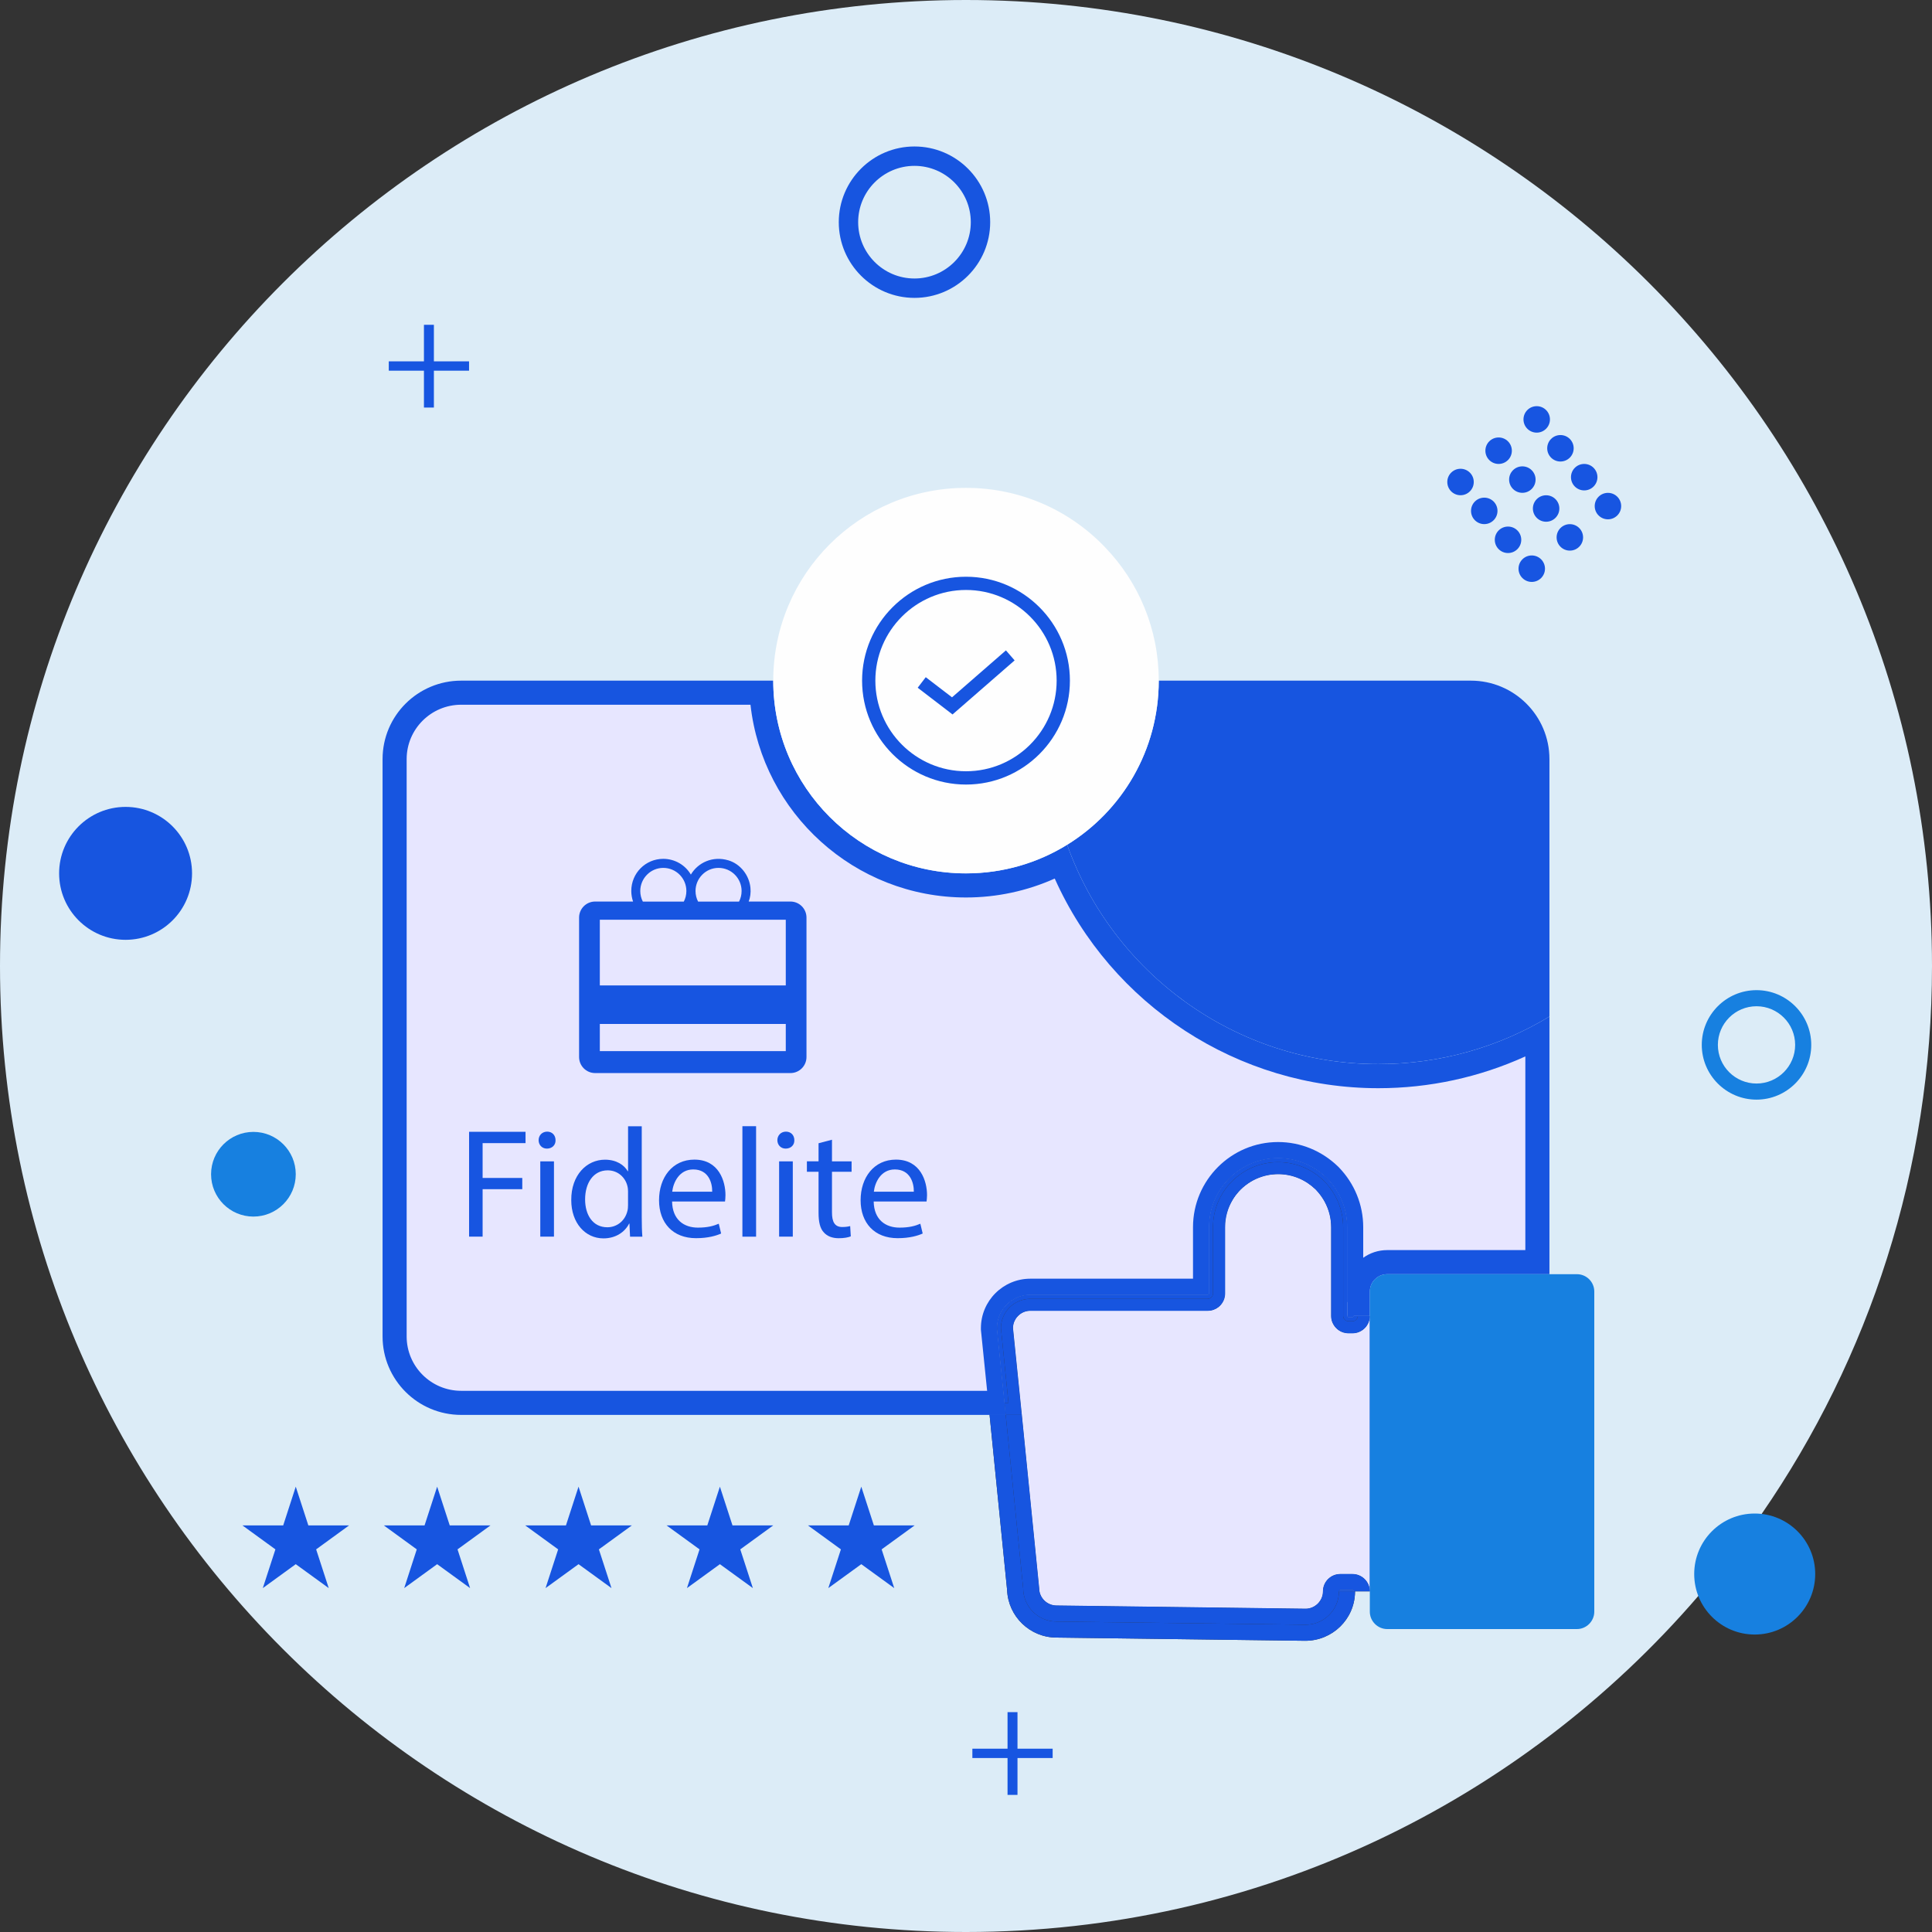 <?xml version="1.0" encoding="utf-8"?>
<!-- Generator: Adobe Illustrator 23.0.1, SVG Export Plug-In . SVG Version: 6.00 Build 0)  -->
<svg version="1.1" id="Layer_1" xmlns="http://www.w3.org/2000/svg" xmlns:xlink="http://www.w3.org/1999/xlink" x="0px" y="0px"
	 viewBox="0 0 600 600" style="enable-background:new 0 0 600 600;" xml:space="preserve">
<rect x="0" y="0" width="600" height="600" fill="#333333" stroke="none"/>
<style type="text/css">
	.st0{fill:#DCECF7;}
	.st1{fill:#E7E6FF;}
	.st2{fill:#1755E0;}
	.st3{fill:#FEFEFE;}
	.st4{fill:#1780E0;}
	.st5{fill:#1755E1;}
</style>
<g>
	<g>
		<path class="st0" d="M420.02,493.8h-3.79c-0.23,0-0.4,0.21-0.4,0.4h4.59C420.42,494.01,420.26,493.8,420.02,493.8z M420.02,493.8
			h-3.79c-0.23,0-0.4,0.21-0.4,0.4h4.59C420.42,494.01,420.26,493.8,420.02,493.8z M300,0C134.31,0,0,134.31,0,300
			s134.31,300,300,300c90.94,0,172.42-40.46,227.43-104.36c7-8.13,13.57-16.63,19.67-25.48C580.46,421.81,600,363.19,600,300
			C600,134.31,465.69,0,300,0z M420.81,494.55c-0.18,8.31-7,15.01-15.48,15.01l-77.21-1c-8.26,0-15.02-6.55-15.35-14.73l-5.35-53.42
			l-0.1-1h5.01l-0.38-3.74l-2.34-22.94v-0.26c0-5.72,4.66-10.37,10.38-10.37h55.1c0.19,0,0.4-0.17,0.4-0.4v-20.59
			c0-11.83,9.62-21.45,21.44-21.45c5.63,0,11.01,2.2,15.14,6.19c4.11,4.24,6.31,9.62,6.31,15.26v27.57c0,0.18,0.21,0.4,0.39,0.4
			h1.25c0.24,0,0.4-0.21,0.4-0.4h4.99c0,0.18-0.01,0.37-0.03,0.55c-0.01,0.16-0.04,0.31-0.07,0.47c-0.07,0.37-0.18,0.72-0.32,1.06
			c0,0.01,0,0.01,0,0.01c-0.16,0.36-0.35,0.7-0.57,1.02c-0.07,0.11-0.15,0.21-0.23,0.31c-0.55,0.66-1.26,1.2-2.07,1.54
			c-0.64,0.27-1.35,0.42-2.09,0.42h-1.26c-0.27,0-0.55-0.02-0.81-0.06c-0.27-0.04-0.54-0.1-0.79-0.18
			c-0.33-0.11-0.66-0.25-0.96-0.41c-0.3-0.17-0.58-0.36-0.85-0.58c-0.13-0.11-0.26-0.23-0.38-0.35c-0.49-0.49-0.88-1.07-1.16-1.71
			c-0.28-0.64-0.43-1.35-0.43-2.09V381.1c0-2.83-0.72-5.49-1.98-7.83c-0.25-0.47-0.52-0.92-0.82-1.36c-0.14-0.22-0.3-0.44-0.46-0.66
			c-0.47-0.64-0.98-1.25-1.53-1.82c-3.04-2.94-7.08-4.78-11.67-4.78c-0.55,0-1.09,0.03-1.63,0.09c-0.06-0.01-0.11,0-0.17,0.01
			c-0.52,0.05-1.02,0.13-1.53,0.24c-0.54,0.11-1.07,0.24-1.58,0.41c-2.58,0.8-4.89,2.22-6.75,4.08c-0.37,0.37-0.72,0.76-1.05,1.16
			c-0.16,0.21-0.33,0.42-0.5,0.63c-0.31,0.42-0.6,0.85-0.87,1.3c-1.53,2.49-2.4,5.42-2.4,8.56v20.59c0,1.3-0.47,2.49-1.23,3.42
			c-0.11,0.13-0.23,0.26-0.35,0.38c-0.15,0.16-0.31,0.3-0.48,0.43c-0.92,0.71-2.07,1.13-3.3,1.13h-55.1c-1.31,0-2.52,0.47-3.45,1.26
			c-0.13,0.11-0.26,0.23-0.38,0.35c-0.15,0.15-0.3,0.31-0.43,0.48c-0.29,0.37-0.53,0.78-0.71,1.22c0,0,0,0-0.01,0.01
			c-0.26,0.64-0.41,1.34-0.41,2.07l2.74,26.93l5.39,53.8c0,3,2.44,5.39,5.39,5.39l77.34,1c2.94,0,5.39-2.45,5.39-5.39
			c0-2.94,2.39-5.38,5.38-5.38h3.79c2.99,0,5.39,2.44,5.39,5.38h-4.59C420.82,494.32,420.82,494.43,420.81,494.55z M420.02,493.8
			h-3.79c-0.23,0-0.4,0.21-0.4,0.4h4.59C420.42,494.01,420.26,493.8,420.02,493.8z M420.02,493.8h-3.79c-0.23,0-0.4,0.21-0.4,0.4
			h4.59C420.42,494.01,420.26,493.8,420.02,493.8z M420.02,493.8h-3.79c-0.23,0-0.4,0.21-0.4,0.4h4.59
			C420.42,494.01,420.26,493.8,420.02,493.8z"/>
	</g>
	<g>
		<g>
			<path class="st1" d="M477.45,322.1v69.87H430.8c-3.07,0-5.79,1.53-7.44,3.86c-1.06,1.49-1.68,3.31-1.68,5.26v7.59h-1.26
				c0,0.19-0.16,0.4-0.4,0.4h-1.25c-0.18,0-0.39-0.22-0.39-0.4v-27.57c0-5.64-2.2-11.02-6.31-15.26c-4.13-3.99-9.51-6.19-15.14-6.19
				c-11.82,0-21.44,9.62-21.44,21.45v20.59c0,0.23-0.21,0.4-0.4,0.4h-55.1c-5.72,0-10.38,4.65-10.38,10.37v0.26l2.34,22.94H143.22
				c-11.4,0-20.67-9.25-20.67-20.62V235.74c0-11.37,9.27-20.62,20.67-20.62h93.29c1.95,33.33,29.68,59.86,63.49,59.86
				c10.32,0,20.42-2.49,29.46-7.22c16.13,39.92,55.2,66.44,98.6,66.44C445.33,334.2,462.28,330.04,477.45,322.1z"/>
		</g>
		<g>
			<path class="st2" d="M375.09,407.08h-55.1c-1.31,0-2.52,0.47-3.45,1.26c0.94-0.76,2.14-1.23,3.43-1.23h55.1
				c1.25,0,2.41-0.44,3.32-1.16C377.47,406.66,376.32,407.08,375.09,407.08z M392.02,365.4c0.51-0.16,1.04-0.3,1.58-0.41
				C393.06,365.1,392.53,365.23,392.02,365.4z M408.6,369.43c-3.04-2.94-7.08-4.78-11.67-4.78c-0.55,0-1.09,0.03-1.63,0.09
				c0.53-0.05,1.07-0.08,1.62-0.08c4.58,0,8.66,1.84,11.67,4.8c0.55,0.56,1.07,1.16,1.54,1.79
				C409.66,370.61,409.15,370,408.6,369.43z M428.06,330.47c-44.55,0-82.52-28.41-96.65-68.12c-9.15,5.66-19.92,8.89-31.41,8.89
				c-33.07,0-59.86-26.79-59.86-59.86h-96.92c-13.46,0-24.41,10.9-24.41,24.36v179.31c0,13.46,10.95,24.36,24.41,24.36h169.11
				l-0.38-3.74l-2.34-22.94v-0.26c0-5.72,4.66-10.37,10.38-10.37h55.1c0.19,0,0.4-0.17,0.4-0.4v-20.59
				c0-11.83,9.62-21.45,21.44-21.45c5.63,0,11.01,2.2,15.14,6.19c4.11,4.24,6.31,9.62,6.31,15.26v27.57c0,0.18,0.21,0.4,0.39,0.4
				h1.25c0.24,0,0.4-0.21,0.4-0.4h4.99c0,0.18-0.01,0.37-0.03,0.55c0.02-0.12,0.03-0.25,0.03-0.37c0.01-0.06,0.01-0.12,0.01-0.18
				v-7.59c0-0.74,0.15-1.45,0.42-2.09c0.27-0.64,0.66-1.22,1.16-1.71c0.24-0.24,0.51-0.46,0.8-0.66c0.13-0.09,0.26-0.17,0.4-0.24
				c0.14-0.09,0.29-0.16,0.44-0.22c0.13-0.06,0.26-0.11,0.39-0.16c0.22-0.08,0.45-0.14,0.69-0.19c0.17-0.04,0.35-0.07,0.53-0.08
				c0.17-0.02,0.36-0.03,0.54-0.03h50.4V315.7C465.67,325.08,447.49,330.47,428.06,330.47z M413.84,364.13
				c-4.55-4.48-10.56-6.95-16.92-6.95c-13.2,0-23.95,10.74-23.95,23.95v18.5h-53c-7.1,0-12.87,5.77-12.87,12.86v0.38l0.04,0.38
				l1.9,18.68H143.22c-9.34,0-16.93-7.57-16.93-16.88V235.74c0-9.31,7.59-16.88,16.93-16.88h89.85
				c3.74,33.62,32.33,59.86,66.93,59.86c9.56,0,18.94-2.02,27.56-5.88c17.56,39.27,56.92,65.11,100.5,65.11
				c15.83,0,31.38-3.39,45.65-9.87v60.15H430.8c-2.77,0-5.34,0.88-7.44,2.38c-0.93,0.66-1.77,1.44-2.49,2.31v-11.79
				C420.87,374.77,418.4,368.76,413.84,364.13z"/>
		</g>
	</g>
	<g>
		<path class="st2" d="M481.19,235.74v79.96c-15.53,9.38-33.7,14.76-53.13,14.76c-44.56,0-82.52-28.4-96.65-68.11
			c17.1-10.54,28.45-29.44,28.45-50.97h96.92C470.24,211.38,481.19,222.28,481.19,235.74z"/>
	</g>
	<g>
		<path class="st3" d="M359.86,211.38c0,21.54-11.35,40.43-28.45,50.97c-9.15,5.65-19.92,8.88-31.41,8.88
			c-33.07,0-59.86-26.79-59.86-59.86s26.79-59.86,59.86-59.86c17.05,0,32.4,7.09,43.26,18.53
			C353.58,180.78,359.86,195.31,359.86,211.38z"/>
	</g>
	<g>
		<g>
			<path class="st1" d="M430.39,408.68v85.52h-4.98c0-2.94-2.4-5.38-5.39-5.38h-3.79c-2.99,0-5.38,2.44-5.38,5.38
				c0,2.94-2.45,5.39-5.39,5.39l-77.34-1c-2.95,0-5.39-2.39-5.39-5.39l-5.39-53.8l-2.74-26.93c0-0.73,0.15-1.43,0.41-2.07
				c0.01-0.01,0.01-0.01,0.01-0.01c0.18-0.44,0.42-0.85,0.71-1.22c0.13-0.17,0.28-0.33,0.43-0.48c0.12-0.12,0.25-0.24,0.38-0.35
				c0.93-0.79,2.14-1.26,3.45-1.26h55.1c1.23,0,2.38-0.42,3.3-1.13c0.17-0.13,0.33-0.27,0.48-0.43c0.12-0.12,0.24-0.25,0.35-0.38
				c0.76-0.93,1.23-2.12,1.23-3.42v-20.59c0-3.14,0.87-6.07,2.4-8.56c0.27-0.45,0.56-0.88,0.87-1.3c0.17-0.21,0.34-0.42,0.5-0.63
				c0.33-0.4,0.68-0.79,1.05-1.16c1.86-1.86,4.17-3.28,6.75-4.08c0.51-0.17,1.04-0.3,1.58-0.41c0.51-0.11,1.01-0.19,1.53-0.24
				c0.06-0.01,0.11-0.02,0.17-0.01c0.54-0.06,1.08-0.09,1.63-0.09c4.59,0,8.63,1.84,11.67,4.78c0.55,0.57,1.06,1.18,1.53,1.82
				c0.16,0.22,0.32,0.44,0.46,0.66c0.3,0.44,0.57,0.89,0.82,1.36c1.26,2.34,1.98,5,1.98,7.83v27.58c0,0.74,0.15,1.45,0.43,2.09
				c0.28,0.64,0.67,1.22,1.16,1.71c0.12,0.12,0.25,0.24,0.38,0.35c0.27,0.22,0.55,0.41,0.85,0.58c0.3,0.16,0.63,0.3,0.96,0.41
				c0.25,0.08,0.52,0.14,0.79,0.18c0.26,0.04,0.54,0.06,0.81,0.06h1.26c0.74,0,1.45-0.15,2.09-0.42c0.81-0.34,1.52-0.88,2.07-1.54
				c0.08-0.1,0.16-0.2,0.23-0.31c0.22-0.32,0.41-0.66,0.57-1.02c0,0,0,0,0-0.01c0.14-0.34,0.25-0.69,0.32-1.06
				c0.03-0.16,0.06-0.31,0.07-0.47c0.02-0.18,0.03-0.37,0.03-0.55H430.39z"/>
		</g>
		<g>
			<path class="st2" d="M315.02,410.39c0.19-0.44,0.43-0.85,0.71-1.22C315.44,409.54,315.2,409.95,315.02,410.39z M380.45,381.13
				v20.59c0,1.3-0.47,2.49-1.23,3.42c0.79-0.92,1.26-2.13,1.26-3.44v-20.6c0-3.12,0.86-6.04,2.37-8.53
				C381.32,375.06,380.45,377.99,380.45,381.13z M420.03,414.06h-1.26c-0.27,0-0.55-0.02-0.81-0.06c0.26,0.05,0.54,0.07,0.81,0.07
				h1.25c0.75,0,1.46-0.15,2.1-0.43C421.48,413.91,420.77,414.06,420.03,414.06z M418.38,408.68c0,0.18,0.21,0.4,0.39,0.4h1.25
				c0.24,0,0.4-0.21,0.4-0.4H418.38z M415.77,362.5l-0.24-0.24c-5.06-4.89-11.66-7.59-18.6-7.59c-14.57,0-26.43,11.86-26.43,26.43
				v16.01h-50.51c-8.47,0-15.36,6.89-15.36,15.36v0.51l0.05,0.5l1.88,18.45l0.76,7.48h5.01l-0.38-3.74l-2.34-22.94v-0.26
				c0-5.72,4.66-10.37,10.38-10.37h55.1c0.19,0,0.4-0.17,0.4-0.4v-20.59c0-11.83,9.62-21.45,21.44-21.45
				c5.63,0,11.01,2.2,15.14,6.19c4.11,4.24,6.31,9.62,6.31,15.26v23.29c0.32-0.13,0.66-0.22,1.02-0.27
				c0.87,0.11,1.65,0.46,2.28,0.98c1.03,0.83,1.68,2.11,1.68,3.57V381.1C423.36,374.17,420.67,367.56,415.77,362.5z M418.77,409.08
				h1.25c0.24,0,0.4-0.21,0.4-0.4h-2.04C418.38,408.86,418.59,409.08,418.77,409.08z M420.02,493.8h-3.79c-0.23,0-0.4,0.21-0.4,0.4
				h4.59C420.42,494.01,420.26,493.8,420.02,493.8z M425.41,408.68v85.52h9.97v-85.52H425.41z M418.77,414.06
				c-0.27,0-0.55-0.02-0.81-0.06c0.26,0.05,0.54,0.07,0.81,0.07h1.25c0.75,0,1.46-0.15,2.1-0.43c-0.64,0.27-1.35,0.42-2.09,0.42
				H418.77z M380.45,401.72c0,1.3-0.47,2.49-1.23,3.42c0.79-0.92,1.26-2.13,1.26-3.44v-20.6c0-3.12,0.86-6.04,2.37-8.53
				c-1.53,2.49-2.4,5.42-2.4,8.56V401.72z M315.73,409.17c-0.29,0.37-0.53,0.78-0.71,1.22
				C315.21,409.95,315.45,409.54,315.73,409.17z"/>
			<path class="st2" d="M421.68,408.68c0,0.89-0.76,1.64-1.65,1.64h-1.26c-0.89,0-1.64-0.75-1.64-1.64v-27.56
				c0-5.36-2.09-10.44-5.88-14.29c-3.88-3.83-8.95-5.91-14.33-5.91c-11.14,0-20.21,9.06-20.21,20.2v20.6c0,0.89-0.75,1.65-1.64,1.65
				h-55.1c-5.03,0-9.12,4.09-9.12,9.12l2.34,23.18h-1.24l-2.34-22.94v-0.26c0-5.72,4.66-10.37,10.38-10.37h55.1
				c0.19,0,0.4-0.17,0.4-0.4v-20.59c0-11.83,9.62-21.45,21.44-21.45c5.63,0,11.01,2.2,15.14,6.19c4.11,4.24,6.31,9.62,6.31,15.26
				v27.57c0,0.18,0.21,0.4,0.39,0.4h1.25c0.24,0,0.4-0.21,0.4-0.4H421.68z"/>
			<path class="st2" d="M425.41,408.68c0,0.18-0.01,0.37-0.03,0.55c-0.01,0.16-0.04,0.31-0.07,0.47c-0.07,0.37-0.18,0.72-0.32,1.06
				c0,0.01,0,0.01,0,0.01c-0.16,0.36-0.35,0.7-0.57,1.02c-0.07,0.11-0.15,0.21-0.23,0.31c-0.55,0.66-1.26,1.2-2.07,1.54
				c-0.64,0.27-1.35,0.42-2.09,0.42h-1.26c-0.27,0-0.55-0.02-0.81-0.06c-0.27-0.04-0.54-0.1-0.79-0.18
				c-0.33-0.11-0.66-0.25-0.96-0.41c-0.3-0.17-0.58-0.36-0.85-0.58c-0.13-0.11-0.26-0.23-0.38-0.35c-0.49-0.49-0.88-1.07-1.16-1.71
				c-0.28-0.64-0.43-1.35-0.43-2.09V381.1c0-2.83-0.72-5.49-1.98-7.83c-0.25-0.47-0.52-0.92-0.82-1.36
				c-0.14-0.22-0.3-0.44-0.46-0.66c-0.47-0.64-0.98-1.25-1.53-1.82c-3.04-2.94-7.08-4.78-11.67-4.78c-0.55,0-1.09,0.03-1.63,0.09
				c-0.06-0.01-0.11,0-0.17,0.01c-0.52,0.05-1.02,0.13-1.53,0.24c-0.54,0.11-1.07,0.24-1.58,0.41c-2.58,0.8-4.89,2.22-6.75,4.08
				c-0.37,0.37-0.72,0.76-1.05,1.16c-0.16,0.21-0.33,0.42-0.5,0.63c-0.31,0.42-0.6,0.85-0.87,1.3c-1.53,2.49-2.4,5.42-2.4,8.56
				v20.59c0,1.3-0.47,2.49-1.23,3.42c-0.11,0.13-0.23,0.26-0.35,0.38c-0.15,0.16-0.31,0.3-0.48,0.43c-0.92,0.71-2.07,1.13-3.3,1.13
				h-55.1c-1.31,0-2.52,0.47-3.45,1.26c-0.13,0.11-0.26,0.23-0.38,0.35c-0.15,0.15-0.3,0.31-0.43,0.48
				c-0.29,0.37-0.53,0.78-0.71,1.22c0,0,0,0-0.01,0.01c-0.28,0.64-0.43,1.35-0.43,2.09l2.74,26.92h-4.99l-0.38-3.74h1.24
				l-2.34-23.18c0-5.03,4.09-9.12,9.12-9.12h55.1c0.89,0,1.64-0.76,1.64-1.65v-20.6c0-11.14,9.07-20.2,20.21-20.2
				c5.38,0,10.45,2.08,14.33,5.91c3.79,3.85,5.88,8.93,5.88,14.29v27.56c0,0.89,0.75,1.64,1.64,1.64h1.26
				c0.89,0,1.65-0.75,1.65-1.64H425.41z"/>
			<path class="st2" d="M425.41,494.2h-4.99c0-0.19-0.16-0.4-0.4-0.4h-3.79c-0.23,0-0.4,0.21-0.4,0.4c0,0.53-0.04,1.06-0.12,1.57
				c0,0.01,0,0.01,0,0.01c-0.76,4.97-5.07,8.79-10.25,8.79l-77.41-0.99c-5.65,0-10.3-4.66-10.3-10.38l-5.37-53.31l-0.05-0.48h4.99
				l-2.74-26.92c0-0.74,0.15-1.45,0.43-2.09c-0.26,0.64-0.41,1.34-0.41,2.07l2.74,26.93l5.39,53.8c0,3,2.44,5.39,5.39,5.39l77.34,1
				c2.94,0,5.39-2.45,5.39-5.39c0-2.94,2.39-5.38,5.38-5.38h3.79C423.01,488.82,425.41,491.26,425.41,494.2z"/>
			<path class="st2" d="M420.82,494.2c0,0.12,0,0.23-0.01,0.35c-0.18,8.31-7,15.01-15.48,15.01l-77.21-1
				c-8.26,0-15.02-6.55-15.35-14.73l-5.35-53.42l-0.1-1h5.01l0.05,0.48l5.37,53.31c0,5.72,4.65,10.38,10.3,10.38l77.41,0.99
				c5.18,0,9.49-3.82,10.25-8.79c0,0,0,0,0-0.01c0.08-0.51,0.12-1.04,0.12-1.57H420.82z"/>
		</g>
	</g>
	<g>
		<polygon class="st2" points="267.48,461.7 271.39,473.73 284.04,473.73 273.8,481.17 277.71,493.2 267.48,485.77 257.24,493.2 
			261.15,481.17 250.92,473.73 263.57,473.73 		"/>
	</g>
	<g>
		<polygon class="st2" points="223.57,461.7 227.48,473.73 240.13,473.73 229.9,481.17 233.81,493.2 223.57,485.77 213.34,493.2 
			217.25,481.17 207.01,473.73 219.66,473.73 		"/>
	</g>
	<g>
		<polygon class="st2" points="179.67,461.7 183.57,473.73 196.23,473.73 185.99,481.17 189.9,493.2 179.67,485.77 169.43,493.2 
			173.34,481.17 163.11,473.73 175.76,473.73 		"/>
	</g>
	<g>
		<polygon class="st2" points="135.76,461.7 139.67,473.73 152.32,473.73 142.09,481.17 145.99,493.2 135.76,485.77 125.53,493.2 
			129.43,481.17 119.2,473.73 131.85,473.73 		"/>
	</g>
	<g>
		<polygon class="st2" points="91.85,461.7 95.76,473.73 108.41,473.73 98.18,481.17 102.09,493.2 91.85,485.77 81.62,493.2 
			85.53,481.17 75.29,473.73 87.95,473.73 		"/>
	</g>
	<g>
		<circle class="st4" cx="78.7" cy="364.67" r="13.15"/>
	</g>
	<g>
		<circle class="st2" cx="39" cy="271.23" r="20.64"/>
	</g>
	<g>
		<circle class="st4" cx="544.94" cy="488.83" r="18.79"/>
	</g>
	<g>
		<g>
			<g>
				<path class="st2" d="M300,243.65c-17.79,0-32.27-14.48-32.27-32.27s14.48-32.27,32.27-32.27c17.79,0,32.27,14.48,32.27,32.27
					S317.79,243.65,300,243.65z M300,183.22c-15.52,0-28.15,12.63-28.15,28.15s12.63,28.15,28.15,28.15
					c15.53,0,28.15-12.63,28.15-28.15S315.52,183.22,300,183.22z"/>
			</g>
		</g>
		<g>
			<g>
				<polygon class="st2" points="295.82,221.88 285,213.58 287.5,210.31 295.66,216.56 312.4,201.98 315.1,205.09 				"/>
			</g>
		</g>
	</g>
	<g>
		<path class="st4" d="M495.12,401.1v99.43c0,2.94-2.44,5.39-5.38,5.39h-58.94c-2.94,0-5.39-2.44-5.39-5.39V401.1
			c0-2.99,2.44-5.39,5.39-5.39h58.94C492.68,395.71,495.12,398.11,495.12,401.1z"/>
	</g>
	<g>
		<path class="st5" d="M232.51,280c0.51-1.33,0.69-2.75,0.55-4.25c-0.36-3.9-3.09-7.43-6.84-8.56c-4.86-1.46-9.44,0.67-11.67,4.42
			c-1.7-2.94-4.94-4.89-8.58-4.89c-5.49,0-9.92,4.44-9.92,9.97c0,1.15,0.2,2.24,0.55,3.29h-11.78c-2.75,0-4.98,2.23-4.98,4.98v43.31
			c0,2.75,2.23,4.98,4.98,4.98h60.66c2.75,0,4.98-2.23,4.98-4.98v-43.31c0-2.75-2.23-4.98-4.98-4.98H232.51z M223.13,269.53
			c3.99,0,7.18,3.24,7.18,7.18c0,1.2-0.3,2.34-0.8,3.29H216.8c-0.5-0.95-0.8-2.09-0.8-3.29C216,272.77,219.19,269.53,223.13,269.53z
			 M205.98,269.53c3.99,0,7.18,3.24,7.18,7.18c0,1.2-0.3,2.34-0.8,3.29h-12.72c-0.5-0.95-0.8-2.09-0.8-3.29
			C198.85,272.77,202.04,269.53,205.98,269.53z M244.03,326.43h-57.75V318h57.75V326.43z M244.03,306.03h-57.75v-20.4h57.75V306.03z
			"/>
	</g>
	<g>
		<path class="st5" d="M145.67,351.48h17.54v3.53h-13.33v10.82h12.32v3.48h-12.32v14.74h-4.2V351.48z"/>
		<path class="st5" d="M172.53,354.1c0.05,1.45-1.01,2.61-2.7,2.61c-1.5,0-2.56-1.16-2.56-2.61c0-1.5,1.11-2.66,2.66-2.66
			C171.51,351.44,172.53,352.6,172.53,354.1z M167.79,384.05v-23.38h4.25v23.38H167.79z"/>
		<path class="st5" d="M199.3,349.75v28.27c0,2.08,0.05,4.44,0.19,6.04h-3.82l-0.19-4.06h-0.1c-1.31,2.61-4.15,4.59-7.97,4.59
			c-5.65,0-10-4.78-10-11.88c-0.05-7.78,4.79-12.56,10.48-12.56c3.58,0,5.99,1.69,7.06,3.58h0.1v-13.96H199.3z M195.05,370.18
			c0-0.53-0.05-1.26-0.19-1.79c-0.63-2.71-2.95-4.93-6.14-4.93c-4.4,0-7.01,3.86-7.01,9.03c0,4.74,2.32,8.65,6.91,8.65
			c2.85,0,5.46-1.88,6.23-5.07c0.15-0.58,0.19-1.16,0.19-1.84V370.18z"/>
		<path class="st5" d="M208.72,373.13c0.1,5.75,3.77,8.12,8.02,8.12c3.04,0,4.88-0.53,6.48-1.21l0.73,3.04
			c-1.5,0.68-4.06,1.45-7.78,1.45c-7.2,0-11.5-4.73-11.5-11.79c0-7.06,4.15-12.61,10.97-12.61c7.64,0,9.66,6.72,9.66,11.02
			c0,0.87-0.09,1.55-0.14,1.98H208.72z M221.18,370.09c0.05-2.71-1.11-6.91-5.89-6.91c-4.3,0-6.18,3.96-6.53,6.91H221.18z"/>
		<path class="st5" d="M230.56,349.75h4.25v34.31h-4.25V349.75z"/>
		<path class="st5" d="M246.69,354.1c0.05,1.45-1.01,2.61-2.71,2.61c-1.5,0-2.56-1.16-2.56-2.61c0-1.5,1.12-2.66,2.66-2.66
			C245.68,351.44,246.69,352.6,246.69,354.1z M241.96,384.05v-23.38h4.25v23.38H241.96z"/>
		<path class="st5" d="M258.38,353.95v6.72h6.09v3.24h-6.09v12.61c0,2.9,0.82,4.54,3.19,4.54c1.11,0,1.93-0.15,2.46-0.29l0.19,3.19
			c-0.82,0.34-2.12,0.58-3.77,0.58c-1.98,0-3.57-0.63-4.59-1.79c-1.21-1.26-1.65-3.33-1.65-6.09V363.9h-3.62v-3.24h3.62v-5.61
			L258.38,353.95z"/>
		<path class="st5" d="M271.33,373.13c0.1,5.75,3.77,8.12,8.02,8.12c3.04,0,4.88-0.53,6.47-1.21l0.73,3.04
			c-1.5,0.68-4.06,1.45-7.78,1.45c-7.2,0-11.5-4.73-11.5-11.79c0-7.06,4.16-12.61,10.97-12.61c7.63,0,9.66,6.72,9.66,11.02
			c0,0.87-0.1,1.55-0.15,1.98H271.33z M283.8,370.09c0.04-2.71-1.12-6.91-5.9-6.91c-4.3,0-6.18,3.96-6.52,6.91H283.8z"/>
	</g>
	<g>
		<path class="st5" d="M134.75,100.87v11.35h10.92v2.9h-10.92v11.45h-3.09v-11.45h-10.92v-2.9h10.92v-11.35H134.75z"/>
	</g>
	<g>
		<path class="st5" d="M315.99,531.72v11.35h10.92v2.9h-10.92v11.45h-3.09v-11.45h-10.92v-2.9h10.92v-11.35H315.99z"/>
	</g>
	<g>
		<circle class="st5" cx="453.58" cy="149.69" r="4.11"/>
	</g>
	<g>
		<circle class="st5" cx="465.41" cy="139.97" r="4.11"/>
	</g>
	<g>
		<circle class="st5" cx="477.24" cy="130.25" r="4.11"/>
	</g>
	<g>
		<circle class="st5" cx="460.95" cy="158.66" r="4.11"/>
	</g>
	<g>
		<circle class="st5" cx="472.78" cy="148.94" r="4.11"/>
	</g>
	<g>
		<circle class="st5" cx="484.61" cy="139.22" r="4.11"/>
	</g>
	<g>
		<circle class="st5" cx="468.33" cy="167.64" r="4.11"/>
	</g>
	<g>
		<circle class="st5" cx="480.16" cy="157.92" r="4.11"/>
	</g>
	<g>
		<circle class="st5" cx="491.99" cy="148.19" r="4.11"/>
	</g>
	<g>
		<circle class="st5" cx="475.7" cy="176.61" r="4.11"/>
	</g>
	<g>
		<circle class="st5" cx="487.53" cy="166.89" r="4.11"/>
	</g>
	<g>
		<circle class="st5" cx="499.36" cy="157.17" r="4.11"/>
	</g>
</g>
<g>
	<path class="st2" d="M284,92.51c-12.97,0-23.51-10.55-23.51-23.51S271.03,45.49,284,45.49S307.51,56.03,307.51,69
		S296.97,92.51,284,92.51z M284,51.51c-9.64,0-17.49,7.84-17.49,17.49s7.84,17.49,17.49,17.49s17.49-7.84,17.49-17.49
		S293.64,51.51,284,51.51z"/>
</g>
<g>
	<path class="st4" d="M545.5,341.5c-9.37,0-17-7.63-17-17s7.63-17,17-17s17,7.63,17,17S554.87,341.5,545.5,341.5z M545.5,312.5
		c-6.62,0-12,5.38-12,12s5.38,12,12,12s12-5.38,12-12S552.12,312.5,545.5,312.5z"/>
</g>
</svg>
